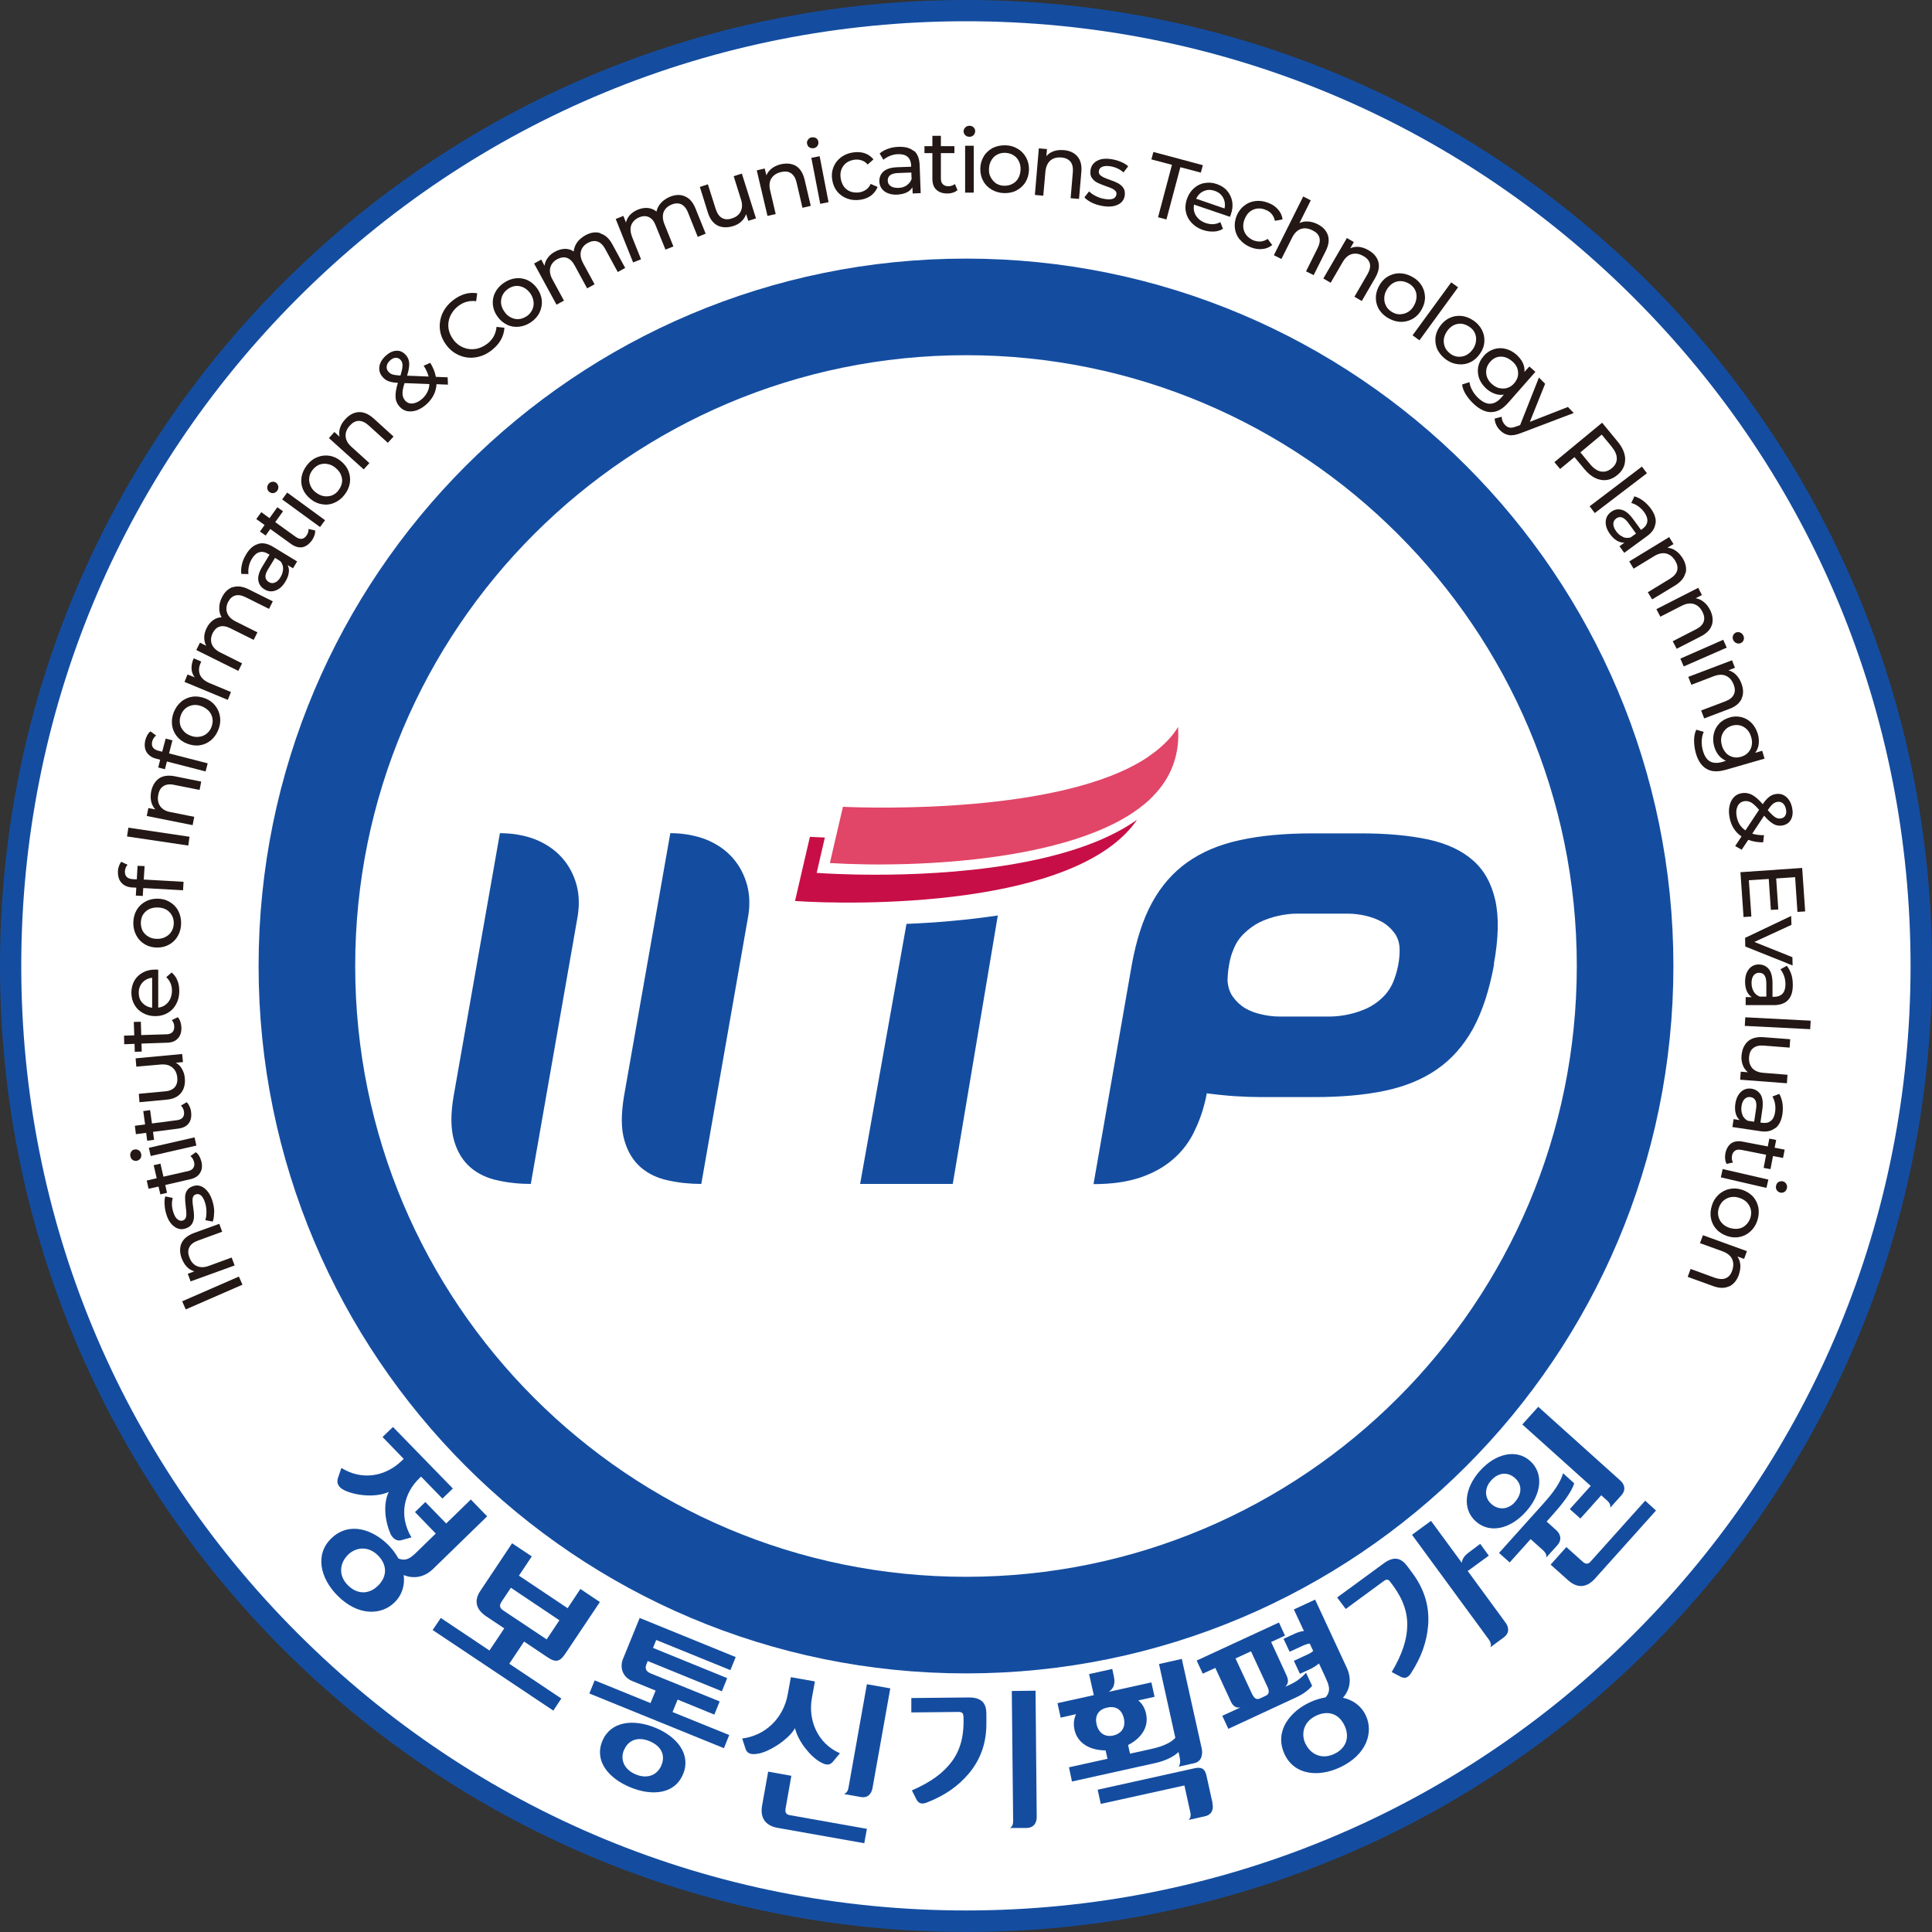 <svg width="20" height="20" viewBox="0 0 20 20" fill="none" xmlns="http://www.w3.org/2000/svg">
<rect x="0" y="0" width="20" height="20" fill="#333333" stroke="none"/>
<g clip-path="url(#clip0_7_2183)">
<path d="M10 19.89C4.547 19.89 0.11 15.453 0.11 10C0.11 4.547 4.547 0.11 10 0.11C15.453 0.11 19.89 4.547 19.89 10C19.89 15.453 15.453 19.89 10 19.89Z" fill="white"/>
<path d="M10 0.22C12.613 0.22 15.067 1.237 16.915 3.084C18.762 4.931 19.778 7.387 19.778 9.999C19.778 12.61 18.762 15.066 16.915 16.913C15.067 18.76 12.611 19.777 10 19.777C7.389 19.777 4.933 18.76 3.086 16.913C1.237 15.067 0.22 12.611 0.22 10C0.22 7.389 1.237 4.931 3.084 3.084C4.931 1.237 7.387 0.22 10 0.22ZM10 0C4.477 0 0 4.477 0 10C0 15.523 4.477 20 10 20C15.523 20 20 15.523 20 10C20 4.477 15.523 0 10 0Z" fill="#144DA0"/>
<path d="M4.124 16.133C4.211 16.17 4.265 16.115 4.321 16.06L4.511 15.875L4.296 15.653L4.403 15.549L4.619 15.771L4.874 15.523L5.043 15.697L4.485 16.24C4.387 16.335 4.275 16.344 4.179 16.305C4.193 16.409 4.163 16.512 4.082 16.59C3.95 16.719 3.708 16.736 3.491 16.515C3.318 16.34 3.254 16.091 3.433 15.922C3.618 15.747 3.863 15.834 4.024 15.998C4.064 16.04 4.098 16.085 4.124 16.133ZM3.602 16.096C3.52 16.176 3.497 16.305 3.6 16.409C3.703 16.513 3.825 16.502 3.913 16.415C4.016 16.314 4.003 16.193 3.915 16.104C3.814 16.001 3.686 16.014 3.602 16.095V16.096ZM4.357 15.287L4.341 15.303C4.184 15.454 4.124 15.687 4.259 15.915L4.154 15.944C4.097 15.96 4.057 15.911 4.042 15.877C3.991 15.764 3.96 15.577 4.024 15.445C3.871 15.511 3.66 15.476 3.559 15.424C3.521 15.404 3.476 15.367 3.499 15.299L3.534 15.196C3.737 15.323 3.981 15.295 4.163 15.118L4.179 15.102L3.96 14.876L4.068 14.772L4.688 15.409L4.58 15.513L4.358 15.285L4.357 15.287Z" fill="#144DA0"/>
<path d="M5.425 16.994L5.272 17.223L5.811 17.583L5.728 17.708L4.479 16.874L4.563 16.749L5.067 17.086L5.22 16.857L5.033 16.732C4.919 16.656 4.911 16.563 4.969 16.474L5.301 15.976L5.505 16.112L5.372 16.311L5.876 16.648L6.008 16.449L6.21 16.584L5.856 17.113C5.799 17.199 5.759 17.217 5.668 17.156L5.426 16.994H5.425ZM5.289 16.436L5.19 16.584C5.168 16.618 5.171 16.645 5.209 16.671L5.659 16.971L5.791 16.773L5.288 16.436H5.289Z" fill="#144DA0"/>
<path d="M7.071 18.365C6.988 18.571 6.755 18.596 6.527 18.503C6.3 18.41 6.15 18.23 6.235 18.024C6.319 17.819 6.553 17.792 6.78 17.884C7.006 17.975 7.156 18.158 7.072 18.364L7.071 18.365ZM6.459 18.116C6.417 18.219 6.464 18.32 6.582 18.369C6.701 18.418 6.804 18.377 6.847 18.274C6.89 18.171 6.847 18.075 6.723 18.024C6.6 17.974 6.502 18.015 6.46 18.117L6.459 18.116ZM7.393 17.749L7.015 17.594L6.962 17.723L7.549 17.961L7.494 18.097L6.101 17.531L6.156 17.395L6.734 17.63L6.787 17.501L6.547 17.403C6.449 17.364 6.411 17.266 6.45 17.171L6.622 16.749L7.616 17.154L7.561 17.289L6.793 16.977L6.76 17.059L7.528 17.372L7.473 17.508L6.705 17.195L6.693 17.226C6.674 17.27 6.685 17.303 6.738 17.324L7.45 17.613L7.395 17.749H7.393Z" fill="#144DA0"/>
<path d="M8.132 18.73C8.126 18.764 8.141 18.784 8.174 18.79L8.974 18.932L8.947 19.081L8.05 18.922C7.948 18.904 7.863 18.841 7.889 18.692L7.952 18.34L8.192 18.383L8.131 18.73H8.132ZM9.216 17.479L9.032 18.511C9.021 18.57 8.983 18.617 8.907 18.602L8.738 18.572C8.759 18.562 8.778 18.545 8.784 18.504L8.974 17.435L9.216 17.478V17.479ZM8.436 17.406L8.404 17.582C8.366 17.798 8.455 18.044 8.695 18.15L8.624 18.235C8.578 18.293 8.522 18.256 8.49 18.24C8.389 18.182 8.262 18.028 8.23 17.89C8.159 18.014 7.951 18.141 7.841 18.155C7.798 18.161 7.736 18.168 7.716 18.098L7.683 17.997C7.921 17.967 8.11 17.789 8.155 17.538L8.187 17.362L8.435 17.406H8.436Z" fill="#144DA0"/>
<path d="M10.732 18.809C10.732 18.871 10.702 18.922 10.625 18.923H10.454C10.475 18.912 10.488 18.892 10.488 18.851L10.474 17.505L10.72 17.502L10.732 18.809ZM9.973 17.767C9.973 17.746 9.967 17.721 9.924 17.722L9.434 17.727V17.578L10.028 17.572C10.174 17.571 10.211 17.645 10.211 17.741V17.836C10.213 18.049 10.147 18.219 10.028 18.361C9.917 18.492 9.778 18.589 9.591 18.661C9.536 18.682 9.504 18.666 9.482 18.618L9.44 18.534C9.64 18.447 9.766 18.352 9.854 18.234C9.962 18.088 9.98 17.92 9.974 17.768L9.973 17.767Z" fill="#144DA0"/>
<path d="M12.551 18.67C12.565 18.73 12.545 18.788 12.469 18.803L12.305 18.84C12.322 18.823 12.331 18.801 12.322 18.761L12.261 18.483L11.395 18.674L11.363 18.527L12.366 18.305C12.439 18.289 12.474 18.311 12.489 18.38L12.553 18.669L12.551 18.67ZM11.782 17.601C11.823 17.635 11.851 17.68 11.864 17.74C11.896 17.887 11.805 18 11.678 18.064L11.698 18.154L11.919 18.105C12.046 18.077 12.124 18.037 12.167 17.99L11.998 17.226L12.234 17.173L12.44 18.1C12.453 18.16 12.44 18.235 12.364 18.252L12.2 18.289C12.217 18.272 12.221 18.231 12.212 18.191L12.2 18.137C12.139 18.195 12.048 18.231 11.96 18.251L11.097 18.442L11.066 18.295L11.465 18.207L11.445 18.12C11.297 18.12 11.156 18.056 11.123 17.906C11.11 17.846 11.117 17.793 11.139 17.745L10.98 17.781L10.947 17.631L11.323 17.548L11.274 17.33L11.514 17.277L11.53 17.351C11.546 17.422 11.534 17.477 11.477 17.514L11.919 17.416L11.952 17.565L11.781 17.603L11.782 17.601ZM11.524 17.966C11.614 17.946 11.653 17.877 11.635 17.792C11.614 17.697 11.551 17.657 11.461 17.677C11.372 17.696 11.331 17.76 11.352 17.851C11.373 17.941 11.439 17.985 11.524 17.966Z" fill="#144DA0"/>
<path d="M13.722 17.571C13.786 17.501 13.752 17.433 13.719 17.36L13.654 17.22C13.63 17.24 13.597 17.262 13.57 17.275L13.457 17.327L13.394 17.193L13.542 17.124C13.562 17.114 13.582 17.103 13.594 17.09L13.558 17.014C13.539 17.016 13.515 17.024 13.496 17.032L13.35 17.099L13.287 16.965L13.405 16.911C13.428 16.9 13.468 16.886 13.498 16.884L13.394 16.661L13.614 16.559L13.942 17.265C13.999 17.389 13.97 17.499 13.902 17.575C14.004 17.597 14.092 17.658 14.14 17.761C14.218 17.929 14.153 18.163 13.873 18.295C13.65 18.4 13.395 18.378 13.295 18.153C13.191 17.92 13.354 17.717 13.562 17.621C13.614 17.597 13.67 17.58 13.722 17.571ZM13.515 18.051C13.563 18.155 13.677 18.219 13.809 18.158C13.942 18.097 13.972 17.977 13.919 17.864C13.858 17.733 13.741 17.706 13.626 17.76C13.495 17.821 13.465 17.946 13.514 18.052L13.515 18.051ZM13.584 17.451C13.547 17.495 13.49 17.538 13.416 17.572L12.716 17.897L12.653 17.762L12.842 17.675C12.799 17.683 12.767 17.667 12.742 17.615L12.581 17.266L12.451 17.326L12.388 17.19L13.24 16.796L13.302 16.932L13.159 16.998L13.313 17.332C13.343 17.396 13.338 17.425 13.306 17.461L13.36 17.436C13.414 17.412 13.474 17.369 13.52 17.316L13.583 17.452L13.584 17.451ZM12.949 17.095L12.79 17.168L12.958 17.529C12.979 17.573 13.001 17.602 13.044 17.582L13.102 17.555C13.143 17.537 13.139 17.501 13.121 17.463L12.951 17.096L12.949 17.095Z" fill="#144DA0"/>
<path d="M15.132 16.178C15.137 16.154 15.143 16.115 15.206 16.07L15.323 15.982L15.412 16.104L15.194 16.263L15.585 16.797C15.621 16.846 15.628 16.906 15.566 16.951L15.429 17.052C15.437 17.03 15.436 17.005 15.412 16.972L14.617 15.888L14.814 15.744L15.131 16.176L15.132 16.178ZM14.392 16.375C14.38 16.358 14.361 16.34 14.326 16.366L13.931 16.656L13.842 16.537L14.323 16.185C14.44 16.098 14.512 16.137 14.57 16.215L14.626 16.291C14.752 16.463 14.798 16.64 14.784 16.825C14.77 16.997 14.714 17.156 14.604 17.325C14.571 17.374 14.537 17.379 14.49 17.353L14.407 17.309C14.517 17.122 14.566 16.972 14.568 16.824C14.57 16.643 14.487 16.496 14.392 16.376V16.375Z" fill="#144DA0"/>
<path d="M16.39 16.171C16.416 16.194 16.442 16.192 16.464 16.167L17.031 15.535L17.143 15.637L16.51 16.343C16.44 16.42 16.344 16.459 16.231 16.357L16.052 16.197L16.215 16.015L16.39 16.172V16.171ZM16.25 15.623L16.467 15.382L15.759 14.746L15.924 14.563L16.772 15.325C16.818 15.365 16.835 15.424 16.783 15.481L16.669 15.608C16.673 15.584 16.667 15.561 16.636 15.533L16.576 15.479L16.36 15.72L16.25 15.622V15.623ZM15.63 16.176L15.518 16.076L15.968 15.575C16.03 15.505 16.142 15.383 16.181 15.251L16.296 15.355C16.269 15.452 16.152 15.593 16.081 15.672L16.011 15.751L16.11 15.84C16.155 15.881 16.172 15.94 16.121 15.997L16.007 16.123C16.011 16.1 16.004 16.077 15.974 16.049L15.845 15.933L15.627 16.176H15.63ZM15.84 15.124C15.985 15.254 15.957 15.472 15.795 15.65C15.638 15.826 15.424 15.88 15.278 15.75C15.132 15.62 15.163 15.401 15.321 15.225C15.481 15.047 15.697 14.995 15.84 15.124ZM15.682 15.549C15.758 15.464 15.758 15.367 15.682 15.3C15.606 15.233 15.509 15.243 15.436 15.326C15.366 15.403 15.366 15.504 15.437 15.568C15.513 15.637 15.614 15.627 15.682 15.55V15.549Z" fill="#144DA0"/>
<path d="M1.923 13.555L1.886 13.471L2.473 13.215L2.51 13.299L1.923 13.555Z" fill="#231815"/>
<path d="M1.879 12.87C1.9 12.823 1.943 12.789 2.008 12.764L2.27 12.669L2.3 12.751L2.048 12.843C2.004 12.859 1.974 12.882 1.96 12.912C1.945 12.941 1.945 12.975 1.96 13.014C1.976 13.06 2.001 13.089 2.037 13.106C2.072 13.122 2.114 13.122 2.163 13.104L2.398 13.018L2.429 13.1L1.973 13.265L1.944 13.186L2.012 13.161C1.983 13.153 1.956 13.137 1.934 13.114C1.911 13.09 1.894 13.06 1.88 13.024C1.859 12.967 1.859 12.914 1.88 12.867L1.879 12.87Z" fill="#231815"/>
<path d="M2.216 12.551C2.216 12.589 2.212 12.621 2.202 12.646L2.125 12.631C2.134 12.607 2.137 12.578 2.137 12.546C2.137 12.515 2.133 12.484 2.124 12.455C2.102 12.381 2.069 12.351 2.027 12.364C2.014 12.369 2.004 12.376 1.999 12.389C1.994 12.401 1.992 12.415 1.993 12.431C1.993 12.447 1.995 12.469 2 12.499C2.006 12.538 2.009 12.57 2.008 12.597C2.008 12.622 2 12.647 1.988 12.669C1.974 12.691 1.952 12.708 1.919 12.718C1.878 12.731 1.839 12.724 1.802 12.696C1.766 12.669 1.738 12.626 1.721 12.567C1.711 12.537 1.706 12.505 1.704 12.47C1.701 12.438 1.704 12.409 1.711 12.385L1.788 12.401C1.776 12.446 1.777 12.495 1.793 12.545C1.804 12.581 1.818 12.607 1.836 12.621C1.853 12.636 1.872 12.641 1.891 12.635C1.906 12.63 1.917 12.621 1.922 12.608C1.928 12.594 1.93 12.579 1.929 12.562C1.929 12.545 1.927 12.522 1.923 12.493C1.918 12.453 1.916 12.421 1.916 12.396C1.916 12.37 1.922 12.347 1.935 12.325C1.948 12.303 1.97 12.288 2.001 12.278C2.043 12.265 2.082 12.273 2.118 12.302C2.153 12.33 2.182 12.375 2.2 12.436C2.212 12.474 2.217 12.512 2.218 12.55L2.216 12.551Z" fill="#231815"/>
<path d="M2.027 11.928C2.041 11.938 2.053 11.951 2.063 11.968C2.072 11.986 2.08 12.004 2.085 12.024C2.096 12.071 2.091 12.111 2.071 12.142C2.052 12.174 2.019 12.196 1.971 12.207L1.711 12.267L1.729 12.348L1.66 12.364L1.641 12.283L1.538 12.306L1.519 12.221L1.622 12.197L1.591 12.062L1.661 12.046L1.692 12.181L1.948 12.123C1.973 12.117 1.992 12.106 2.001 12.09C2.012 12.074 2.015 12.054 2.009 12.03C2.003 12.004 1.99 11.983 1.971 11.968L2.026 11.928H2.027Z" fill="#231815"/>
<path d="M1.56 11.967L1.541 11.882L2.014 11.774L2.033 11.859L1.56 11.967ZM1.454 11.991C1.445 12.004 1.434 12.012 1.418 12.016C1.402 12.02 1.389 12.016 1.375 12.009C1.362 12 1.353 11.988 1.35 11.971C1.346 11.954 1.348 11.939 1.356 11.926C1.363 11.912 1.375 11.903 1.391 11.9C1.407 11.896 1.422 11.899 1.435 11.907C1.449 11.916 1.458 11.928 1.461 11.945C1.465 11.962 1.462 11.977 1.455 11.991H1.454Z" fill="#231815"/>
<path d="M1.932 11.41C1.944 11.421 1.955 11.436 1.962 11.454C1.971 11.472 1.976 11.491 1.978 11.51C1.984 11.558 1.977 11.597 1.954 11.628C1.932 11.659 1.896 11.676 1.847 11.683L1.584 11.717L1.595 11.799L1.524 11.809L1.513 11.727L1.407 11.741L1.396 11.654L1.502 11.64L1.483 11.502L1.554 11.492L1.573 11.63L1.834 11.596C1.859 11.592 1.879 11.584 1.891 11.569C1.903 11.554 1.908 11.535 1.905 11.51C1.901 11.483 1.891 11.463 1.873 11.445L1.932 11.41Z" fill="#231815"/>
<path d="M1.404 10.956L1.886 10.911L1.894 10.995L1.82 11.001C1.847 11.017 1.868 11.037 1.884 11.066C1.9 11.094 1.91 11.124 1.913 11.158C1.919 11.223 1.906 11.274 1.874 11.314C1.842 11.355 1.791 11.378 1.722 11.384L1.444 11.41L1.437 11.323L1.705 11.298C1.752 11.295 1.786 11.28 1.808 11.256C1.83 11.231 1.839 11.198 1.835 11.155C1.831 11.109 1.813 11.074 1.783 11.05C1.753 11.025 1.712 11.015 1.661 11.02L1.411 11.042L1.404 10.956Z" fill="#231815"/>
<path d="M1.84 10.529C1.851 10.541 1.86 10.557 1.867 10.576C1.873 10.594 1.876 10.614 1.878 10.634C1.879 10.683 1.868 10.721 1.842 10.749C1.816 10.778 1.78 10.792 1.731 10.794L1.465 10.803L1.467 10.886L1.395 10.888L1.393 10.806L1.286 10.81L1.284 10.721L1.39 10.718L1.385 10.579L1.458 10.577L1.462 10.715L1.725 10.707C1.75 10.707 1.771 10.698 1.785 10.685C1.798 10.671 1.804 10.652 1.804 10.627C1.804 10.6 1.794 10.578 1.778 10.56L1.841 10.53L1.84 10.529Z" fill="#231815"/>
<path d="M1.638 10.038V10.431C1.681 10.426 1.715 10.406 1.741 10.375C1.766 10.343 1.78 10.302 1.78 10.256C1.78 10.198 1.76 10.152 1.721 10.116L1.777 10.067C1.803 10.089 1.823 10.116 1.836 10.149C1.85 10.182 1.856 10.218 1.856 10.258C1.856 10.31 1.845 10.355 1.824 10.394C1.803 10.434 1.774 10.464 1.736 10.486C1.698 10.508 1.655 10.519 1.607 10.519C1.559 10.519 1.518 10.508 1.48 10.487C1.442 10.467 1.412 10.437 1.391 10.4C1.371 10.364 1.36 10.322 1.36 10.275C1.36 10.229 1.371 10.187 1.391 10.152C1.412 10.115 1.442 10.087 1.48 10.067C1.518 10.046 1.56 10.037 1.609 10.037C1.616 10.037 1.625 10.037 1.636 10.038H1.638ZM1.475 10.382C1.5 10.41 1.534 10.427 1.575 10.432V10.121C1.535 10.126 1.5 10.143 1.475 10.171C1.449 10.2 1.436 10.235 1.436 10.277C1.436 10.318 1.448 10.354 1.474 10.382H1.475Z" fill="#231815"/>
<path d="M1.843 9.685C1.823 9.723 1.793 9.754 1.755 9.776C1.717 9.798 1.676 9.809 1.628 9.809C1.58 9.809 1.537 9.798 1.5 9.776C1.462 9.754 1.433 9.724 1.412 9.685C1.391 9.647 1.38 9.603 1.38 9.555C1.38 9.508 1.391 9.463 1.412 9.425C1.433 9.387 1.462 9.358 1.5 9.336C1.538 9.314 1.58 9.303 1.628 9.303C1.676 9.303 1.718 9.314 1.755 9.336C1.793 9.358 1.823 9.387 1.843 9.425C1.864 9.463 1.875 9.506 1.875 9.555C1.875 9.604 1.864 9.647 1.843 9.685ZM1.777 9.472C1.763 9.448 1.743 9.428 1.717 9.414C1.691 9.401 1.662 9.394 1.628 9.394C1.593 9.394 1.564 9.401 1.538 9.414C1.513 9.428 1.493 9.448 1.478 9.472C1.465 9.497 1.458 9.525 1.458 9.555C1.458 9.586 1.465 9.614 1.478 9.639C1.492 9.663 1.513 9.683 1.538 9.697C1.564 9.712 1.593 9.719 1.628 9.719C1.662 9.719 1.691 9.712 1.717 9.697C1.743 9.683 1.764 9.663 1.777 9.639C1.792 9.614 1.799 9.586 1.799 9.555C1.799 9.525 1.792 9.497 1.777 9.472Z" fill="#231815"/>
<path d="M1.374 9.101L1.416 9.103L1.424 8.963L1.497 8.966L1.488 9.105L1.9 9.128L1.895 9.216L1.483 9.193L1.478 9.275L1.406 9.271L1.411 9.189L1.368 9.187C1.32 9.184 1.282 9.167 1.257 9.138C1.23 9.108 1.219 9.068 1.221 9.018C1.221 8.998 1.226 8.98 1.232 8.964C1.238 8.947 1.246 8.933 1.255 8.921L1.32 8.952C1.304 8.971 1.295 8.993 1.293 9.018C1.291 9.07 1.317 9.097 1.374 9.101Z" fill="#231815"/>
<path d="M1.315 8.659L1.329 8.568L1.962 8.662L1.949 8.753L1.315 8.659Z" fill="#231815"/>
<path d="M1.646 8.058C1.688 8.03 1.743 8.023 1.81 8.036L2.083 8.091L2.066 8.177L1.803 8.125C1.756 8.115 1.72 8.12 1.693 8.137C1.665 8.154 1.647 8.183 1.639 8.225C1.629 8.271 1.635 8.311 1.657 8.344C1.679 8.376 1.715 8.398 1.766 8.407L2.011 8.456L1.994 8.542L1.519 8.447L1.536 8.365L1.608 8.379C1.587 8.357 1.573 8.33 1.565 8.297C1.558 8.265 1.558 8.23 1.565 8.192C1.578 8.132 1.605 8.087 1.647 8.058H1.646Z" fill="#231815"/>
<path d="M1.639 7.771L1.679 7.782L1.715 7.646L1.785 7.664L1.75 7.799L2.15 7.902L2.128 7.986L1.728 7.883L1.707 7.963L1.638 7.945L1.658 7.865L1.617 7.854C1.57 7.842 1.537 7.818 1.516 7.784C1.497 7.75 1.493 7.708 1.505 7.659C1.51 7.641 1.518 7.624 1.526 7.608C1.535 7.592 1.546 7.58 1.558 7.571L1.616 7.614C1.596 7.63 1.583 7.649 1.576 7.674C1.563 7.724 1.584 7.757 1.639 7.772V7.771Z" fill="#231815"/>
<path d="M2.183 7.664C2.148 7.692 2.11 7.709 2.068 7.715C2.025 7.722 1.981 7.715 1.937 7.698C1.892 7.681 1.857 7.655 1.83 7.621C1.803 7.587 1.787 7.549 1.781 7.505C1.776 7.462 1.781 7.418 1.799 7.372C1.818 7.327 1.842 7.292 1.877 7.263C1.91 7.235 1.949 7.219 1.992 7.212C2.035 7.206 2.077 7.212 2.123 7.229C2.168 7.246 2.202 7.272 2.229 7.306C2.256 7.341 2.272 7.379 2.278 7.423C2.284 7.466 2.278 7.51 2.26 7.555C2.242 7.6 2.216 7.636 2.183 7.664ZM2.2 7.441C2.196 7.413 2.184 7.387 2.166 7.365C2.147 7.343 2.121 7.325 2.091 7.312C2.06 7.3 2.03 7.295 2 7.299C1.971 7.303 1.945 7.314 1.923 7.331C1.901 7.349 1.884 7.372 1.873 7.401C1.862 7.429 1.858 7.458 1.862 7.486C1.865 7.515 1.878 7.54 1.896 7.562C1.914 7.586 1.94 7.603 1.971 7.615C2.001 7.627 2.032 7.632 2.061 7.627C2.091 7.624 2.117 7.613 2.139 7.595C2.161 7.578 2.178 7.555 2.189 7.526C2.2 7.496 2.204 7.468 2.2 7.44V7.441Z" fill="#231815"/>
<path d="M1.983 6.924C1.981 6.891 1.988 6.854 2.005 6.815L2.083 6.848C2.083 6.848 2.079 6.858 2.075 6.867C2.057 6.911 2.055 6.95 2.071 6.987C2.087 7.022 2.119 7.05 2.168 7.071L2.391 7.164L2.358 7.245L1.91 7.059L1.941 6.982L2.016 7.012C1.997 6.988 1.985 6.958 1.983 6.925V6.924Z" fill="#231815"/>
<path d="M2.41 6.079C2.458 6.063 2.513 6.07 2.575 6.101L2.824 6.225L2.785 6.303L2.544 6.183C2.502 6.162 2.466 6.156 2.435 6.165C2.404 6.173 2.38 6.197 2.361 6.232C2.342 6.272 2.338 6.309 2.352 6.346C2.365 6.382 2.395 6.411 2.441 6.434L2.665 6.546L2.626 6.624L2.385 6.504C2.343 6.483 2.306 6.477 2.276 6.486C2.245 6.494 2.221 6.517 2.202 6.553C2.183 6.593 2.179 6.63 2.192 6.667C2.206 6.702 2.235 6.732 2.282 6.755L2.506 6.867L2.467 6.945L2.032 6.729L2.07 6.653L2.135 6.685C2.12 6.658 2.114 6.629 2.114 6.597C2.114 6.565 2.124 6.533 2.14 6.5C2.156 6.467 2.179 6.44 2.205 6.421C2.232 6.401 2.261 6.391 2.294 6.39C2.277 6.361 2.268 6.329 2.27 6.292C2.27 6.255 2.279 6.22 2.298 6.183C2.325 6.128 2.363 6.094 2.409 6.077L2.41 6.079Z" fill="#231815"/>
<path d="M2.673 5.63C2.719 5.616 2.771 5.627 2.826 5.66L3.076 5.812L3.033 5.883L2.978 5.85C2.99 5.875 2.994 5.902 2.989 5.931C2.985 5.96 2.973 5.991 2.953 6.023C2.925 6.069 2.891 6.1 2.852 6.113C2.812 6.128 2.774 6.123 2.738 6.101C2.701 6.079 2.68 6.047 2.674 6.008C2.668 5.968 2.682 5.919 2.718 5.861L2.79 5.742L2.776 5.734C2.744 5.714 2.713 5.708 2.684 5.717C2.656 5.725 2.63 5.747 2.608 5.784C2.593 5.808 2.582 5.835 2.576 5.864C2.57 5.892 2.569 5.919 2.572 5.943L2.498 5.941C2.494 5.909 2.496 5.876 2.505 5.84C2.513 5.805 2.528 5.771 2.549 5.737C2.583 5.68 2.625 5.644 2.671 5.632L2.673 5.63ZM2.931 5.889C2.931 5.861 2.923 5.834 2.904 5.811L2.847 5.775L2.776 5.891C2.736 5.954 2.739 5.998 2.782 6.025C2.803 6.038 2.823 6.04 2.845 6.031C2.867 6.023 2.887 6.004 2.904 5.975C2.921 5.946 2.93 5.917 2.93 5.889H2.931Z" fill="#231815"/>
<path d="M3.262 5.49C3.263 5.507 3.262 5.524 3.255 5.543C3.248 5.561 3.24 5.579 3.228 5.595C3.199 5.634 3.166 5.658 3.13 5.665C3.093 5.671 3.055 5.66 3.014 5.632L2.798 5.476L2.75 5.544L2.691 5.502L2.739 5.435L2.653 5.373L2.705 5.302L2.79 5.364L2.871 5.251L2.93 5.293L2.849 5.405L3.062 5.558C3.083 5.573 3.104 5.58 3.122 5.578C3.142 5.576 3.158 5.565 3.172 5.545C3.188 5.523 3.196 5.5 3.193 5.476L3.261 5.491L3.262 5.49Z" fill="#231815"/>
<path d="M2.921 5.17L2.973 5.099L3.365 5.385L3.313 5.456L2.921 5.17ZM2.833 5.104C2.817 5.107 2.804 5.104 2.79 5.094C2.777 5.084 2.769 5.072 2.767 5.056C2.765 5.04 2.768 5.026 2.778 5.012C2.788 4.999 2.801 4.99 2.816 4.988C2.831 4.985 2.845 4.988 2.858 4.997C2.87 5.007 2.878 5.02 2.881 5.035C2.883 5.051 2.88 5.066 2.87 5.08C2.86 5.093 2.847 5.102 2.832 5.104H2.833Z" fill="#231815"/>
<path d="M3.459 5.206C3.419 5.223 3.377 5.228 3.334 5.22C3.291 5.214 3.251 5.196 3.214 5.165C3.177 5.135 3.15 5.1 3.134 5.06C3.118 5.019 3.115 4.978 3.122 4.935C3.13 4.892 3.149 4.852 3.179 4.814C3.208 4.776 3.243 4.749 3.284 4.733C3.324 4.717 3.366 4.711 3.409 4.718C3.452 4.724 3.492 4.743 3.529 4.773C3.566 4.804 3.593 4.838 3.608 4.879C3.624 4.919 3.628 4.961 3.621 5.004C3.613 5.046 3.595 5.087 3.564 5.125C3.534 5.163 3.498 5.19 3.458 5.206H3.459ZM3.54 4.997C3.545 4.969 3.54 4.941 3.529 4.914C3.518 4.887 3.498 4.863 3.472 4.842C3.447 4.821 3.419 4.808 3.389 4.803C3.36 4.798 3.333 4.8 3.306 4.81C3.279 4.821 3.257 4.838 3.237 4.863C3.218 4.887 3.205 4.913 3.202 4.941C3.197 4.969 3.202 4.997 3.212 5.024C3.223 5.051 3.241 5.076 3.268 5.097C3.295 5.117 3.322 5.131 3.351 5.136C3.381 5.141 3.409 5.138 3.435 5.129C3.461 5.119 3.485 5.102 3.503 5.077C3.521 5.053 3.535 5.027 3.539 4.999L3.54 4.997Z" fill="#231815"/>
<path d="M3.714 4.266C3.764 4.264 3.815 4.285 3.867 4.331L4.074 4.519L4.015 4.584L3.815 4.403C3.781 4.372 3.747 4.357 3.714 4.357C3.681 4.357 3.65 4.374 3.622 4.405C3.59 4.44 3.575 4.477 3.578 4.516C3.58 4.555 3.6 4.592 3.639 4.626L3.824 4.794L3.765 4.859L3.405 4.535L3.462 4.472L3.515 4.521C3.509 4.492 3.51 4.461 3.52 4.429C3.53 4.397 3.548 4.368 3.574 4.34C3.616 4.294 3.661 4.27 3.713 4.266H3.714Z" fill="#231815"/>
<path d="M4.639 3.982L4.519 3.977C4.514 4.056 4.481 4.124 4.417 4.183C4.385 4.212 4.352 4.233 4.318 4.246C4.283 4.259 4.25 4.261 4.218 4.257C4.187 4.25 4.161 4.237 4.139 4.212C4.112 4.184 4.097 4.15 4.095 4.112C4.092 4.074 4.1 4.024 4.119 3.963C4.08 3.961 4.048 3.956 4.024 3.947C4 3.938 3.98 3.925 3.964 3.906C3.934 3.874 3.922 3.838 3.927 3.797C3.932 3.757 3.954 3.719 3.993 3.683C4.029 3.65 4.065 3.633 4.102 3.631C4.139 3.628 4.172 3.643 4.2 3.674C4.222 3.697 4.234 3.726 4.236 3.759C4.238 3.792 4.231 3.835 4.214 3.889L4.437 3.898C4.427 3.86 4.41 3.823 4.386 3.786L4.454 3.756C4.484 3.805 4.503 3.852 4.512 3.901L4.634 3.906L4.637 3.982H4.639ZM4.445 3.976L4.188 3.966C4.172 4.014 4.165 4.052 4.167 4.079C4.168 4.106 4.178 4.129 4.196 4.149C4.217 4.171 4.244 4.181 4.276 4.176C4.308 4.172 4.34 4.155 4.372 4.127C4.418 4.084 4.443 4.034 4.445 3.976ZM4.003 3.794C4 3.816 4.008 3.834 4.024 3.851C4.035 3.863 4.049 3.872 4.065 3.877C4.083 3.882 4.109 3.885 4.145 3.888C4.16 3.841 4.167 3.807 4.167 3.784C4.167 3.76 4.161 3.741 4.147 3.726C4.133 3.71 4.116 3.703 4.096 3.704C4.076 3.704 4.057 3.714 4.037 3.732C4.016 3.752 4.004 3.773 4.003 3.794Z" fill="#231815"/>
<path d="M4.931 3.698C4.874 3.708 4.817 3.703 4.764 3.682C4.71 3.661 4.663 3.627 4.625 3.578C4.587 3.529 4.563 3.476 4.555 3.419C4.547 3.361 4.555 3.306 4.577 3.251C4.601 3.197 4.637 3.149 4.688 3.11C4.727 3.079 4.767 3.057 4.81 3.044C4.853 3.031 4.896 3.029 4.94 3.036L4.929 3.118C4.86 3.109 4.797 3.126 4.74 3.171C4.703 3.2 4.677 3.236 4.659 3.276C4.642 3.317 4.637 3.359 4.643 3.401C4.65 3.444 4.668 3.483 4.696 3.52C4.724 3.557 4.76 3.583 4.8 3.599C4.841 3.615 4.882 3.619 4.925 3.612C4.968 3.605 5.008 3.586 5.046 3.557C5.103 3.513 5.133 3.455 5.14 3.384L5.222 3.393C5.219 3.437 5.207 3.479 5.185 3.518C5.163 3.557 5.132 3.592 5.093 3.623C5.043 3.663 4.989 3.688 4.931 3.698Z" fill="#231815"/>
<path d="M5.375 3.382C5.331 3.387 5.289 3.381 5.25 3.362C5.211 3.344 5.178 3.316 5.149 3.276C5.121 3.237 5.107 3.197 5.102 3.154C5.098 3.111 5.105 3.069 5.125 3.03C5.144 2.991 5.174 2.957 5.213 2.93C5.252 2.903 5.294 2.886 5.337 2.881C5.38 2.876 5.421 2.882 5.461 2.9C5.5 2.919 5.533 2.947 5.561 2.986C5.589 3.025 5.604 3.066 5.609 3.109C5.612 3.151 5.605 3.193 5.587 3.232C5.568 3.272 5.539 3.306 5.5 3.333C5.461 3.36 5.419 3.377 5.375 3.382ZM5.511 3.204C5.523 3.178 5.527 3.15 5.523 3.121C5.519 3.091 5.508 3.063 5.489 3.036C5.469 3.009 5.446 2.989 5.42 2.976C5.393 2.963 5.366 2.958 5.338 2.96C5.31 2.963 5.283 2.974 5.257 2.992C5.231 3.011 5.213 3.033 5.201 3.058C5.189 3.084 5.185 3.112 5.187 3.142C5.191 3.171 5.202 3.199 5.222 3.227C5.241 3.256 5.265 3.275 5.29 3.287C5.317 3.3 5.344 3.306 5.372 3.303C5.4 3.301 5.427 3.29 5.453 3.273C5.479 3.256 5.497 3.232 5.51 3.207L5.511 3.204Z" fill="#231815"/>
<path d="M6.216 2.417C6.264 2.431 6.306 2.468 6.339 2.529L6.472 2.774L6.395 2.816L6.266 2.579C6.244 2.538 6.217 2.512 6.187 2.501C6.156 2.49 6.123 2.495 6.088 2.513C6.048 2.534 6.024 2.564 6.014 2.6C6.004 2.637 6.012 2.679 6.036 2.724L6.155 2.943L6.078 2.985L5.949 2.748C5.927 2.707 5.9 2.681 5.87 2.67C5.839 2.659 5.806 2.664 5.77 2.682C5.731 2.703 5.707 2.733 5.697 2.769C5.687 2.806 5.694 2.848 5.719 2.893L5.838 3.112L5.761 3.154L5.529 2.728L5.603 2.687L5.637 2.751C5.641 2.72 5.652 2.693 5.671 2.668C5.691 2.642 5.715 2.621 5.748 2.604C5.781 2.587 5.814 2.577 5.848 2.576C5.881 2.576 5.911 2.584 5.939 2.603C5.942 2.57 5.954 2.538 5.975 2.508C5.996 2.479 6.025 2.455 6.061 2.435C6.115 2.406 6.165 2.398 6.214 2.413L6.216 2.417Z" fill="#231815"/>
<path d="M7.093 2.034C7.14 2.054 7.175 2.096 7.201 2.161L7.305 2.419L7.223 2.452L7.123 2.202C7.106 2.158 7.082 2.13 7.053 2.115C7.023 2.102 6.99 2.102 6.954 2.117C6.912 2.134 6.885 2.159 6.87 2.195C6.857 2.23 6.859 2.272 6.878 2.32L6.971 2.551L6.889 2.584L6.788 2.335C6.771 2.29 6.748 2.262 6.718 2.248C6.689 2.234 6.656 2.234 6.619 2.249C6.578 2.266 6.551 2.292 6.536 2.327C6.522 2.363 6.525 2.404 6.543 2.452L6.636 2.684L6.554 2.717L6.374 2.267L6.453 2.235L6.48 2.303C6.487 2.273 6.502 2.246 6.522 2.224C6.545 2.201 6.571 2.183 6.606 2.169C6.64 2.156 6.674 2.15 6.707 2.153C6.741 2.157 6.77 2.169 6.796 2.19C6.802 2.157 6.818 2.128 6.842 2.101C6.867 2.074 6.897 2.053 6.935 2.037C6.992 2.014 7.043 2.012 7.09 2.032L7.093 2.034Z" fill="#231815"/>
<path d="M7.68 1.798L7.826 2.261L7.746 2.286L7.724 2.216C7.714 2.245 7.698 2.271 7.675 2.292C7.652 2.314 7.624 2.33 7.591 2.34C7.529 2.359 7.475 2.357 7.429 2.335C7.382 2.311 7.349 2.267 7.328 2.201L7.245 1.935L7.328 1.908L7.409 2.164C7.424 2.21 7.445 2.239 7.473 2.256C7.501 2.272 7.537 2.275 7.576 2.261C7.62 2.248 7.651 2.223 7.668 2.188C7.685 2.153 7.686 2.11 7.67 2.063L7.595 1.824L7.679 1.797L7.68 1.798Z" fill="#231815"/>
<path d="M8.24 1.718C8.283 1.745 8.313 1.792 8.329 1.859L8.393 2.131L8.307 2.151L8.246 1.889C8.235 1.843 8.217 1.812 8.188 1.793C8.161 1.775 8.127 1.771 8.085 1.781C8.039 1.792 8.006 1.814 7.985 1.847C7.964 1.88 7.961 1.922 7.973 1.973L8.03 2.216L7.945 2.235L7.834 1.764L7.916 1.744L7.934 1.815C7.945 1.787 7.964 1.763 7.99 1.743C8.016 1.723 8.047 1.709 8.085 1.7C8.145 1.687 8.197 1.693 8.241 1.718H8.24Z" fill="#231815"/>
<path d="M8.399 1.634L8.485 1.617L8.577 2.093L8.491 2.11L8.399 1.634ZM8.379 1.526C8.366 1.518 8.359 1.505 8.355 1.489C8.351 1.474 8.355 1.46 8.364 1.447C8.372 1.433 8.386 1.425 8.401 1.422C8.417 1.42 8.433 1.422 8.447 1.429C8.46 1.437 8.468 1.45 8.471 1.465C8.475 1.48 8.471 1.496 8.463 1.509C8.454 1.522 8.441 1.531 8.424 1.534C8.406 1.536 8.392 1.534 8.378 1.525L8.379 1.526Z" fill="#231815"/>
<path d="M8.769 2.055C8.727 2.039 8.693 2.015 8.666 1.982C8.639 1.948 8.622 1.907 8.615 1.861C8.607 1.814 8.612 1.77 8.628 1.73C8.644 1.689 8.67 1.656 8.705 1.629C8.741 1.602 8.782 1.585 8.831 1.578C8.874 1.572 8.915 1.574 8.951 1.586C8.988 1.599 9.019 1.621 9.042 1.65L8.982 1.703C8.964 1.682 8.943 1.667 8.918 1.66C8.894 1.651 8.868 1.65 8.841 1.654C8.809 1.659 8.782 1.67 8.76 1.687C8.737 1.704 8.721 1.727 8.71 1.755C8.7 1.783 8.697 1.814 8.703 1.847C8.709 1.88 8.72 1.91 8.737 1.933C8.755 1.956 8.777 1.973 8.804 1.983C8.831 1.993 8.861 1.995 8.893 1.992C8.92 1.988 8.944 1.978 8.965 1.964C8.986 1.949 9.002 1.929 9.013 1.904L9.085 1.935C9.071 1.971 9.048 2 9.018 2.024C8.986 2.047 8.949 2.062 8.905 2.068C8.856 2.075 8.811 2.071 8.769 2.055Z" fill="#231815"/>
<path d="M9.461 1.56C9.498 1.592 9.517 1.64 9.52 1.706L9.531 1.999L9.448 2.003L9.445 1.939C9.432 1.962 9.411 1.981 9.384 1.993C9.357 2.006 9.325 2.012 9.288 2.015C9.234 2.017 9.19 2.005 9.156 1.981C9.123 1.956 9.105 1.922 9.103 1.879C9.102 1.836 9.116 1.802 9.146 1.775C9.177 1.748 9.225 1.733 9.293 1.731L9.432 1.726V1.709C9.429 1.671 9.418 1.643 9.395 1.623C9.372 1.603 9.34 1.595 9.297 1.596C9.269 1.596 9.241 1.603 9.214 1.613C9.187 1.624 9.163 1.638 9.145 1.654L9.106 1.589C9.13 1.568 9.16 1.551 9.194 1.54C9.228 1.527 9.265 1.521 9.304 1.52C9.372 1.518 9.423 1.532 9.46 1.564L9.461 1.56ZM9.386 1.918C9.41 1.902 9.427 1.88 9.437 1.853L9.434 1.786L9.299 1.791C9.225 1.793 9.189 1.82 9.19 1.87C9.19 1.895 9.201 1.913 9.221 1.927C9.241 1.94 9.266 1.946 9.301 1.945C9.335 1.944 9.363 1.935 9.386 1.919V1.918Z" fill="#231815"/>
<path d="M9.913 1.968C9.899 1.979 9.885 1.988 9.865 1.994C9.847 2 9.827 2.003 9.806 2.003C9.757 2.003 9.719 1.989 9.692 1.963C9.665 1.938 9.652 1.9 9.652 1.851V1.585H9.57V1.513H9.652V1.406H9.74V1.513H9.88V1.585H9.74V1.847C9.74 1.873 9.746 1.894 9.76 1.907C9.773 1.92 9.792 1.928 9.816 1.928C9.843 1.928 9.866 1.92 9.885 1.905L9.912 1.968H9.913Z" fill="#231815"/>
<path d="M9.991 1.509H10.08V1.994H9.991V1.509ZM9.993 1.4C9.982 1.389 9.975 1.375 9.975 1.36C9.975 1.344 9.982 1.33 9.993 1.319C10.004 1.308 10.018 1.302 10.036 1.302C10.053 1.302 10.067 1.307 10.078 1.318C10.089 1.329 10.095 1.342 10.095 1.357C10.095 1.372 10.089 1.388 10.078 1.399C10.067 1.41 10.053 1.416 10.036 1.416C10.018 1.416 10.005 1.411 9.993 1.4Z" fill="#231815"/>
<path d="M10.266 1.963C10.228 1.941 10.198 1.911 10.178 1.873C10.157 1.835 10.147 1.792 10.148 1.744C10.149 1.696 10.162 1.655 10.184 1.618C10.206 1.581 10.238 1.553 10.276 1.532C10.315 1.513 10.358 1.503 10.407 1.504C10.456 1.505 10.497 1.517 10.535 1.54C10.573 1.562 10.601 1.592 10.622 1.63C10.643 1.668 10.653 1.711 10.652 1.759C10.65 1.807 10.638 1.848 10.616 1.885C10.594 1.922 10.562 1.95 10.524 1.971C10.485 1.992 10.442 2 10.394 1.999C10.347 1.998 10.304 1.985 10.266 1.963ZM10.481 1.903C10.507 1.89 10.527 1.87 10.541 1.845C10.556 1.819 10.563 1.789 10.565 1.756C10.566 1.723 10.56 1.693 10.546 1.667C10.533 1.641 10.514 1.62 10.49 1.606C10.465 1.591 10.438 1.584 10.407 1.582C10.375 1.581 10.348 1.587 10.322 1.601C10.296 1.614 10.277 1.634 10.262 1.66C10.247 1.685 10.239 1.715 10.238 1.748C10.236 1.781 10.242 1.811 10.257 1.837C10.271 1.863 10.29 1.884 10.313 1.9C10.338 1.914 10.365 1.923 10.397 1.923C10.429 1.923 10.456 1.917 10.481 1.903Z" fill="#231815"/>
<path d="M11.154 1.62C11.187 1.66 11.2 1.712 11.194 1.781L11.17 2.059L11.083 2.052L11.106 1.783C11.11 1.737 11.102 1.7 11.082 1.674C11.061 1.649 11.03 1.634 10.988 1.63C10.941 1.627 10.903 1.636 10.873 1.662C10.844 1.688 10.827 1.726 10.822 1.777L10.8 2.026L10.713 2.018L10.754 1.536L10.838 1.543L10.832 1.617C10.851 1.593 10.877 1.576 10.908 1.565C10.939 1.554 10.974 1.551 11.012 1.554C11.073 1.559 11.121 1.581 11.154 1.62Z" fill="#231815"/>
<path d="M11.303 2.098C11.269 2.081 11.243 2.063 11.226 2.043L11.274 1.981C11.292 1.999 11.316 2.016 11.344 2.03C11.372 2.044 11.401 2.054 11.432 2.059C11.508 2.072 11.549 2.058 11.557 2.014C11.559 1.999 11.557 1.987 11.547 1.977C11.538 1.967 11.526 1.958 11.511 1.951C11.497 1.945 11.476 1.936 11.448 1.927C11.411 1.914 11.38 1.901 11.357 1.89C11.334 1.878 11.316 1.861 11.302 1.84C11.287 1.818 11.284 1.791 11.29 1.756C11.297 1.714 11.322 1.682 11.362 1.662C11.402 1.642 11.453 1.638 11.514 1.649C11.546 1.655 11.576 1.663 11.607 1.677C11.638 1.69 11.662 1.705 11.679 1.722L11.63 1.785C11.596 1.753 11.552 1.732 11.499 1.722C11.463 1.716 11.433 1.717 11.412 1.726C11.391 1.734 11.378 1.749 11.376 1.769C11.373 1.785 11.376 1.798 11.385 1.808C11.395 1.819 11.407 1.827 11.422 1.835C11.437 1.842 11.459 1.851 11.487 1.861C11.524 1.874 11.554 1.886 11.576 1.898C11.598 1.911 11.617 1.927 11.63 1.947C11.644 1.968 11.647 1.995 11.643 2.027C11.635 2.07 11.611 2.102 11.569 2.12C11.527 2.14 11.475 2.143 11.411 2.132C11.372 2.125 11.335 2.114 11.301 2.097L11.303 2.098Z" fill="#231815"/>
<path d="M12.131 1.706L11.919 1.65L11.94 1.573L12.452 1.71L12.431 1.787L12.219 1.731L12.075 2.272L11.988 2.249L12.132 1.707L12.131 1.706Z" fill="#231815"/>
<path d="M12.734 2.245L12.361 2.118C12.353 2.159 12.359 2.199 12.381 2.233C12.403 2.267 12.436 2.293 12.482 2.309C12.537 2.327 12.587 2.325 12.633 2.299L12.66 2.369C12.631 2.386 12.599 2.396 12.564 2.397C12.528 2.399 12.491 2.393 12.453 2.381C12.404 2.364 12.365 2.339 12.335 2.306C12.304 2.273 12.284 2.235 12.276 2.192C12.267 2.15 12.271 2.106 12.287 2.06C12.303 2.015 12.326 1.979 12.358 1.95C12.39 1.921 12.426 1.902 12.469 1.895C12.511 1.887 12.554 1.89 12.598 1.906C12.642 1.922 12.678 1.944 12.704 1.976C12.731 2.008 12.748 2.044 12.756 2.087C12.763 2.13 12.758 2.174 12.742 2.219C12.74 2.226 12.736 2.234 12.733 2.244L12.734 2.245ZM12.462 1.978C12.426 1.993 12.401 2.02 12.382 2.057L12.676 2.158C12.685 2.118 12.68 2.081 12.662 2.047C12.643 2.012 12.614 1.989 12.575 1.976C12.535 1.962 12.497 1.962 12.462 1.978Z" fill="#231815"/>
<path d="M12.836 2.483C12.807 2.448 12.79 2.41 12.784 2.366C12.778 2.323 12.784 2.279 12.801 2.235C12.819 2.191 12.845 2.156 12.88 2.129C12.914 2.102 12.953 2.086 12.997 2.081C13.041 2.076 13.085 2.082 13.132 2.101C13.172 2.116 13.206 2.14 13.231 2.169C13.257 2.199 13.272 2.232 13.277 2.271L13.198 2.286C13.192 2.259 13.181 2.235 13.165 2.216C13.148 2.196 13.127 2.181 13.101 2.172C13.072 2.159 13.043 2.156 13.014 2.159C12.986 2.163 12.959 2.174 12.937 2.192C12.914 2.211 12.897 2.237 12.885 2.267C12.872 2.298 12.867 2.33 12.871 2.359C12.875 2.388 12.886 2.414 12.904 2.436C12.923 2.458 12.946 2.475 12.975 2.488C13.001 2.497 13.025 2.502 13.051 2.5C13.077 2.497 13.1 2.489 13.123 2.473L13.17 2.537C13.139 2.561 13.105 2.575 13.067 2.578C13.028 2.582 12.989 2.576 12.948 2.56C12.903 2.542 12.865 2.516 12.838 2.482L12.836 2.483Z" fill="#231815"/>
<path d="M13.746 2.434C13.762 2.482 13.755 2.537 13.724 2.598L13.599 2.848L13.52 2.809L13.64 2.568C13.661 2.527 13.667 2.49 13.658 2.458C13.648 2.426 13.624 2.402 13.586 2.384C13.544 2.363 13.504 2.358 13.468 2.37C13.431 2.382 13.4 2.412 13.377 2.458L13.265 2.681L13.187 2.642L13.491 2.034L13.569 2.074L13.452 2.309C13.479 2.297 13.508 2.29 13.54 2.293C13.572 2.294 13.605 2.304 13.638 2.32C13.693 2.347 13.729 2.385 13.746 2.434Z" fill="#231815"/>
<path d="M14.269 2.712C14.282 2.761 14.271 2.815 14.237 2.875L14.097 3.116L14.021 3.072L14.156 2.839C14.179 2.799 14.188 2.762 14.181 2.73C14.173 2.698 14.151 2.671 14.114 2.651C14.073 2.627 14.034 2.62 13.995 2.63C13.957 2.64 13.926 2.668 13.9 2.712L13.775 2.927L13.699 2.883L13.943 2.464L14.015 2.506L13.978 2.57C14.007 2.557 14.037 2.553 14.069 2.556C14.102 2.56 14.135 2.571 14.168 2.591C14.221 2.621 14.255 2.662 14.269 2.711V2.712Z" fill="#231815"/>
<path d="M14.283 3.215C14.259 3.179 14.245 3.139 14.243 3.095C14.241 3.052 14.25 3.01 14.272 2.967C14.294 2.924 14.322 2.891 14.359 2.867C14.396 2.844 14.435 2.831 14.479 2.829C14.523 2.828 14.566 2.838 14.609 2.86C14.652 2.882 14.686 2.91 14.711 2.947C14.735 2.983 14.749 3.023 14.751 3.066C14.754 3.109 14.744 3.152 14.722 3.194C14.7 3.237 14.672 3.27 14.635 3.294C14.598 3.317 14.559 3.33 14.515 3.332C14.471 3.333 14.428 3.323 14.385 3.301C14.342 3.279 14.308 3.25 14.283 3.214V3.215ZM14.504 3.252C14.532 3.251 14.559 3.241 14.583 3.225C14.608 3.208 14.627 3.185 14.642 3.155C14.657 3.126 14.664 3.095 14.664 3.066C14.664 3.036 14.656 3.01 14.64 2.986C14.624 2.963 14.602 2.943 14.575 2.93C14.548 2.916 14.518 2.909 14.49 2.91C14.462 2.912 14.435 2.92 14.411 2.937C14.386 2.954 14.367 2.978 14.351 3.007C14.335 3.036 14.329 3.067 14.33 3.096C14.33 3.126 14.34 3.153 14.354 3.177C14.37 3.202 14.391 3.22 14.419 3.235C14.447 3.25 14.476 3.256 14.504 3.253V3.252Z" fill="#231815"/>
<path d="M15.023 2.923L15.094 2.974L14.694 3.523L14.623 3.471L15.023 2.923Z" fill="#231815"/>
<path d="M14.885 3.629C14.865 3.59 14.857 3.548 14.859 3.506C14.861 3.463 14.876 3.421 14.903 3.382C14.93 3.343 14.962 3.313 15.001 3.294C15.04 3.274 15.081 3.267 15.125 3.27C15.169 3.274 15.211 3.29 15.25 3.316C15.289 3.341 15.32 3.376 15.34 3.414C15.36 3.453 15.369 3.493 15.366 3.536C15.364 3.579 15.349 3.621 15.322 3.66C15.295 3.699 15.263 3.729 15.224 3.748C15.185 3.768 15.145 3.775 15.1 3.771C15.056 3.768 15.015 3.753 14.975 3.726C14.936 3.699 14.906 3.666 14.885 3.627V3.629ZM15.099 3.693C15.127 3.694 15.155 3.689 15.181 3.675C15.207 3.661 15.23 3.64 15.249 3.612C15.267 3.584 15.278 3.556 15.28 3.526C15.283 3.497 15.278 3.47 15.266 3.444C15.254 3.419 15.234 3.398 15.208 3.381C15.182 3.364 15.155 3.354 15.127 3.351C15.099 3.349 15.072 3.355 15.045 3.368C15.02 3.382 14.996 3.403 14.978 3.431C14.96 3.459 14.948 3.487 14.946 3.517C14.944 3.546 14.948 3.574 14.961 3.6C14.973 3.626 14.993 3.646 15.018 3.665C15.044 3.683 15.071 3.692 15.1 3.693H15.099Z" fill="#231815"/>
<path d="M15.892 3.852L15.615 4.167C15.559 4.231 15.502 4.264 15.443 4.266C15.384 4.269 15.325 4.243 15.262 4.187C15.228 4.156 15.2 4.123 15.176 4.086C15.153 4.05 15.139 4.014 15.136 3.98L15.212 3.956C15.216 3.986 15.226 4.016 15.244 4.046C15.261 4.076 15.283 4.103 15.31 4.127C15.353 4.165 15.393 4.182 15.431 4.179C15.469 4.177 15.506 4.156 15.543 4.114L15.568 4.085C15.536 4.09 15.505 4.088 15.474 4.076C15.443 4.065 15.414 4.048 15.388 4.025C15.354 3.994 15.328 3.959 15.313 3.92C15.299 3.881 15.295 3.84 15.302 3.798C15.31 3.758 15.329 3.72 15.359 3.686C15.388 3.651 15.424 3.628 15.464 3.615C15.503 3.602 15.544 3.601 15.585 3.611C15.627 3.621 15.664 3.642 15.699 3.672C15.726 3.697 15.748 3.724 15.763 3.754C15.778 3.785 15.784 3.817 15.781 3.85L15.832 3.794L15.894 3.849L15.892 3.852ZM15.523 4.018C15.551 4.024 15.578 4.024 15.605 4.015C15.632 4.007 15.655 3.991 15.675 3.967C15.705 3.932 15.719 3.894 15.715 3.851C15.712 3.808 15.691 3.771 15.654 3.74C15.617 3.708 15.577 3.691 15.535 3.692C15.492 3.692 15.456 3.711 15.425 3.747C15.405 3.77 15.392 3.795 15.387 3.823C15.382 3.85 15.384 3.878 15.394 3.905C15.404 3.932 15.421 3.956 15.446 3.977C15.47 3.998 15.495 4.012 15.523 4.019V4.018Z" fill="#231815"/>
<path d="M16.29 4.276L15.745 4.483C15.694 4.503 15.653 4.51 15.62 4.504C15.585 4.498 15.555 4.482 15.528 4.454C15.511 4.436 15.497 4.418 15.488 4.396C15.478 4.375 15.473 4.354 15.473 4.333L15.546 4.314C15.546 4.348 15.559 4.378 15.582 4.401C15.597 4.416 15.614 4.425 15.632 4.427C15.65 4.429 15.672 4.424 15.701 4.413L15.736 4.401L15.931 3.908L15.995 3.973L15.837 4.367L16.231 4.213L16.291 4.275L16.29 4.276Z" fill="#231815"/>
<path d="M16.823 4.759C16.823 4.821 16.796 4.874 16.742 4.918C16.688 4.962 16.631 4.979 16.57 4.967C16.509 4.956 16.453 4.918 16.4 4.854L16.299 4.732L16.15 4.855L16.091 4.784L16.585 4.376L16.744 4.569C16.797 4.632 16.824 4.696 16.824 4.757L16.823 4.759ZM16.573 4.881C16.611 4.888 16.649 4.877 16.684 4.848C16.72 4.819 16.738 4.784 16.737 4.745C16.737 4.706 16.717 4.664 16.68 4.619L16.581 4.499L16.36 4.683L16.459 4.803C16.495 4.847 16.534 4.874 16.572 4.881H16.573Z" fill="#231815"/>
<path d="M16.997 4.83L17.049 4.899L16.509 5.311L16.456 5.241L16.997 4.83Z" fill="#231815"/>
<path d="M17.137 5.42C17.131 5.468 17.103 5.512 17.05 5.55L16.814 5.723L16.765 5.655L16.816 5.617C16.79 5.619 16.764 5.612 16.738 5.597C16.712 5.582 16.689 5.559 16.667 5.529C16.635 5.485 16.62 5.442 16.622 5.401C16.624 5.359 16.642 5.326 16.677 5.3C16.711 5.274 16.748 5.267 16.787 5.277C16.826 5.287 16.865 5.318 16.906 5.374L16.988 5.486L17.001 5.476C17.032 5.454 17.049 5.429 17.053 5.398C17.056 5.369 17.046 5.337 17.02 5.301C17.003 5.278 16.983 5.258 16.959 5.241C16.935 5.224 16.911 5.213 16.887 5.207L16.919 5.138C16.95 5.147 16.98 5.162 17.01 5.184C17.039 5.206 17.065 5.233 17.088 5.263C17.128 5.317 17.145 5.369 17.139 5.416L17.137 5.42ZM16.799 5.559C16.826 5.57 16.853 5.571 16.881 5.563L16.936 5.523L16.857 5.414C16.813 5.354 16.771 5.338 16.731 5.367C16.711 5.382 16.701 5.401 16.701 5.424C16.701 5.447 16.711 5.473 16.731 5.5C16.75 5.527 16.773 5.546 16.8 5.557L16.799 5.559Z" fill="#231815"/>
<path d="M17.447 5.931C17.436 5.98 17.401 6.023 17.342 6.06L17.103 6.205L17.058 6.131L17.288 5.991C17.328 5.966 17.353 5.938 17.362 5.906C17.37 5.875 17.364 5.842 17.342 5.805C17.317 5.764 17.286 5.74 17.248 5.73C17.21 5.721 17.168 5.73 17.124 5.757L16.911 5.887L16.866 5.812L17.279 5.56L17.324 5.632L17.261 5.67C17.292 5.673 17.321 5.682 17.348 5.702C17.375 5.72 17.398 5.746 17.419 5.779C17.451 5.832 17.461 5.883 17.45 5.932L17.447 5.931Z" fill="#231815"/>
<path d="M17.721 6.469C17.706 6.518 17.667 6.557 17.605 6.589L17.357 6.716L17.316 6.638L17.556 6.515C17.598 6.494 17.625 6.467 17.636 6.437C17.647 6.406 17.643 6.372 17.624 6.334C17.602 6.291 17.572 6.264 17.535 6.253C17.499 6.241 17.457 6.247 17.411 6.27L17.188 6.384L17.147 6.306L17.58 6.085L17.618 6.16L17.553 6.193C17.583 6.198 17.611 6.21 17.637 6.231C17.663 6.252 17.685 6.279 17.702 6.313C17.73 6.368 17.736 6.42 17.722 6.469H17.721Z" fill="#231815"/>
<path d="M17.839 6.623L17.875 6.704L17.43 6.899L17.395 6.818L17.839 6.623ZM17.94 6.58C17.946 6.565 17.956 6.554 17.97 6.548C17.985 6.542 18 6.542 18.014 6.548C18.029 6.554 18.04 6.564 18.047 6.58C18.055 6.596 18.055 6.611 18.05 6.625C18.045 6.64 18.035 6.651 18.021 6.657C18.006 6.663 17.99 6.665 17.975 6.657C17.961 6.651 17.95 6.641 17.942 6.625C17.935 6.61 17.935 6.595 17.94 6.58Z" fill="#231815"/>
<path d="M18.03 7.232C18.009 7.278 17.968 7.314 17.903 7.338L17.642 7.437L17.61 7.355L17.861 7.26C17.905 7.243 17.935 7.219 17.948 7.19C17.963 7.161 17.962 7.126 17.947 7.087C17.93 7.043 17.904 7.012 17.867 6.996C17.832 6.98 17.789 6.982 17.741 7L17.509 7.089L17.477 7.007L17.93 6.835L17.96 6.913L17.892 6.939C17.921 6.946 17.948 6.962 17.971 6.985C17.995 7.009 18.013 7.038 18.027 7.075C18.049 7.132 18.05 7.184 18.029 7.232H18.03Z" fill="#231815"/>
<path d="M18.268 7.853L17.865 7.969C17.784 7.992 17.718 7.99 17.667 7.96C17.616 7.931 17.578 7.877 17.555 7.796C17.543 7.752 17.537 7.709 17.537 7.665C17.537 7.622 17.545 7.584 17.56 7.554L17.637 7.576C17.625 7.603 17.618 7.633 17.616 7.669C17.615 7.704 17.619 7.739 17.629 7.773C17.645 7.827 17.669 7.864 17.702 7.882C17.735 7.9 17.778 7.903 17.831 7.887L17.867 7.876C17.838 7.862 17.812 7.844 17.791 7.818C17.771 7.793 17.756 7.763 17.746 7.729C17.733 7.685 17.732 7.642 17.74 7.6C17.749 7.559 17.767 7.523 17.795 7.493C17.823 7.462 17.86 7.441 17.903 7.428C17.946 7.414 17.989 7.414 18.029 7.424C18.07 7.435 18.104 7.455 18.133 7.485C18.163 7.516 18.183 7.554 18.197 7.598C18.207 7.633 18.21 7.668 18.206 7.702C18.202 7.736 18.19 7.766 18.17 7.793L18.242 7.772L18.266 7.851L18.268 7.853ZM17.867 7.795C17.887 7.816 17.91 7.829 17.939 7.837C17.965 7.844 17.994 7.843 18.023 7.834C18.068 7.821 18.1 7.795 18.12 7.757C18.139 7.719 18.142 7.676 18.128 7.63C18.115 7.583 18.089 7.548 18.052 7.526C18.016 7.504 17.975 7.5 17.93 7.512C17.901 7.521 17.876 7.535 17.858 7.556C17.838 7.577 17.826 7.602 17.82 7.628C17.814 7.657 17.816 7.686 17.825 7.717C17.833 7.747 17.848 7.773 17.867 7.794V7.795Z" fill="#231815"/>
<path d="M17.962 8.759L18.028 8.659C17.963 8.615 17.921 8.55 17.905 8.465C17.897 8.423 17.895 8.384 17.903 8.348C17.91 8.311 17.924 8.281 17.945 8.257C17.965 8.234 17.992 8.218 18.024 8.212C18.062 8.204 18.099 8.209 18.133 8.226C18.168 8.243 18.205 8.276 18.248 8.325C18.27 8.292 18.291 8.268 18.311 8.252C18.33 8.236 18.352 8.226 18.377 8.221C18.42 8.213 18.456 8.221 18.488 8.247C18.52 8.273 18.541 8.311 18.552 8.362C18.562 8.41 18.558 8.45 18.54 8.483C18.523 8.517 18.493 8.537 18.453 8.545C18.421 8.551 18.39 8.547 18.361 8.531C18.332 8.515 18.299 8.487 18.262 8.444L18.139 8.63C18.177 8.642 18.218 8.646 18.261 8.646L18.252 8.72C18.194 8.72 18.143 8.711 18.098 8.694L18.03 8.796L17.963 8.759H17.962ZM18.068 8.597L18.21 8.383C18.177 8.345 18.149 8.319 18.126 8.306C18.101 8.294 18.077 8.289 18.051 8.295C18.022 8.301 18 8.319 17.986 8.349C17.973 8.378 17.97 8.415 17.979 8.457C17.991 8.519 18.022 8.566 18.07 8.597H18.068ZM18.454 8.314C18.437 8.301 18.417 8.297 18.394 8.302C18.378 8.306 18.363 8.313 18.35 8.324C18.337 8.336 18.319 8.357 18.3 8.387C18.332 8.423 18.357 8.448 18.377 8.46C18.396 8.472 18.416 8.477 18.437 8.472C18.458 8.469 18.474 8.458 18.482 8.441C18.492 8.423 18.494 8.401 18.488 8.376C18.482 8.348 18.471 8.327 18.454 8.314Z" fill="#231815"/>
<path d="M18.128 9.488L18.049 9.493L18.017 9.029L18.656 8.985L18.687 9.435L18.607 9.44L18.583 9.08L18.387 9.094L18.409 9.415L18.332 9.419L18.31 9.099L18.104 9.112L18.13 9.484L18.128 9.488Z" fill="#231815"/>
<path d="M18.558 9.995L18.067 9.798L18.065 9.709L18.542 9.482L18.545 9.574L18.161 9.751L18.555 9.909L18.557 9.995H18.558Z" fill="#231815"/>
<path d="M18.51 10.352C18.477 10.387 18.428 10.405 18.363 10.405H18.071V10.322H18.134C18.112 10.307 18.094 10.287 18.083 10.26C18.071 10.233 18.065 10.201 18.065 10.163C18.065 10.109 18.078 10.065 18.104 10.033C18.13 10 18.165 9.984 18.207 9.984C18.248 9.984 18.284 10 18.31 10.031C18.335 10.061 18.349 10.111 18.349 10.179V10.319H18.366C18.404 10.319 18.433 10.307 18.453 10.286C18.473 10.263 18.483 10.232 18.483 10.189C18.483 10.161 18.479 10.132 18.469 10.104C18.459 10.077 18.447 10.054 18.431 10.034L18.497 9.998C18.517 10.022 18.532 10.053 18.544 10.087C18.555 10.121 18.559 10.158 18.559 10.197C18.559 10.265 18.544 10.316 18.51 10.352ZM18.154 10.265C18.169 10.289 18.189 10.306 18.218 10.317H18.285V10.181C18.285 10.107 18.261 10.07 18.21 10.07C18.186 10.07 18.166 10.08 18.153 10.098C18.139 10.116 18.132 10.143 18.132 10.176C18.132 10.21 18.139 10.239 18.154 10.263V10.265Z" fill="#231815"/>
<path d="M18.744 10.566L18.739 10.654L18.062 10.62L18.067 10.531L18.744 10.566Z" fill="#231815"/>
<path d="M18.498 11.214L18.014 11.177L18.02 11.094L18.094 11.1C18.071 11.08 18.052 11.056 18.041 11.025C18.03 10.996 18.025 10.963 18.028 10.93C18.033 10.865 18.055 10.816 18.093 10.781C18.131 10.747 18.185 10.732 18.255 10.737L18.532 10.758L18.526 10.845L18.258 10.824C18.212 10.82 18.175 10.829 18.149 10.85C18.123 10.871 18.109 10.901 18.106 10.944C18.103 10.991 18.114 11.027 18.139 11.057C18.165 11.086 18.204 11.102 18.255 11.106L18.504 11.126L18.498 11.214Z" fill="#231815"/>
<path d="M18.376 11.678C18.338 11.709 18.286 11.72 18.223 11.71L17.934 11.667L17.946 11.585L18.009 11.595C17.99 11.578 17.975 11.554 17.968 11.525C17.96 11.497 17.959 11.464 17.964 11.427C17.972 11.373 17.991 11.333 18.022 11.303C18.052 11.275 18.089 11.264 18.131 11.27C18.172 11.276 18.204 11.297 18.226 11.331C18.247 11.366 18.253 11.417 18.244 11.483L18.224 11.62L18.241 11.623C18.279 11.628 18.308 11.623 18.332 11.603C18.355 11.585 18.37 11.554 18.376 11.511C18.38 11.483 18.38 11.455 18.375 11.426C18.37 11.398 18.36 11.372 18.348 11.351L18.419 11.324C18.435 11.352 18.446 11.384 18.452 11.42C18.457 11.455 18.457 11.493 18.452 11.531C18.442 11.597 18.419 11.646 18.381 11.677L18.376 11.678ZM18.037 11.541C18.047 11.567 18.066 11.587 18.092 11.602L18.159 11.612L18.179 11.478C18.19 11.405 18.17 11.364 18.121 11.357C18.096 11.354 18.077 11.36 18.06 11.377C18.043 11.394 18.033 11.418 18.028 11.451C18.023 11.485 18.027 11.514 18.038 11.541H18.037Z" fill="#231815"/>
<path d="M17.875 12.05C17.866 12.036 17.861 12.019 17.859 11.999C17.856 11.979 17.858 11.96 17.861 11.94C17.871 11.892 17.891 11.858 17.921 11.836C17.952 11.815 17.991 11.809 18.039 11.818L18.3 11.868L18.316 11.787L18.387 11.801L18.371 11.881L18.475 11.901L18.458 11.987L18.354 11.967L18.328 12.103L18.257 12.09L18.283 11.954L18.024 11.903C17.998 11.899 17.978 11.901 17.962 11.911C17.946 11.921 17.935 11.938 17.93 11.962C17.925 11.989 17.927 12.012 17.94 12.034L17.872 12.049L17.875 12.05Z" fill="#231815"/>
<path d="M18.306 12.211L18.286 12.297L17.814 12.188L17.833 12.102L18.306 12.211ZM18.412 12.236C18.426 12.228 18.439 12.226 18.455 12.229C18.471 12.233 18.482 12.241 18.491 12.255C18.499 12.268 18.502 12.283 18.498 12.3C18.494 12.317 18.486 12.33 18.473 12.338C18.459 12.347 18.445 12.349 18.43 12.346C18.414 12.342 18.401 12.333 18.393 12.32C18.384 12.306 18.382 12.292 18.386 12.274C18.389 12.257 18.398 12.245 18.411 12.236H18.412Z" fill="#231815"/>
<path d="M17.793 12.365C17.825 12.336 17.863 12.316 17.905 12.308C17.948 12.299 17.991 12.302 18.036 12.317C18.082 12.333 18.119 12.357 18.148 12.388C18.176 12.42 18.194 12.458 18.203 12.501C18.21 12.544 18.207 12.588 18.192 12.635C18.177 12.681 18.153 12.718 18.121 12.747C18.089 12.777 18.051 12.796 18.009 12.805C17.967 12.813 17.924 12.811 17.878 12.795C17.833 12.779 17.796 12.756 17.767 12.724C17.739 12.692 17.719 12.654 17.712 12.611C17.703 12.569 17.707 12.524 17.722 12.478C17.736 12.431 17.761 12.395 17.793 12.365ZM17.788 12.588C17.794 12.616 17.806 12.641 17.827 12.663C17.847 12.685 17.873 12.701 17.905 12.711C17.937 12.72 17.968 12.724 17.997 12.719C18.027 12.714 18.051 12.702 18.072 12.682C18.093 12.663 18.109 12.639 18.119 12.61C18.128 12.581 18.131 12.551 18.125 12.524C18.119 12.496 18.106 12.472 18.087 12.45C18.067 12.428 18.04 12.412 18.008 12.401C17.976 12.39 17.946 12.387 17.916 12.393C17.887 12.398 17.863 12.411 17.84 12.43C17.82 12.448 17.804 12.473 17.794 12.502C17.784 12.532 17.782 12.561 17.788 12.588Z" fill="#231815"/>
<path d="M17.899 13.316C17.853 13.338 17.798 13.337 17.733 13.313L17.471 13.218L17.501 13.136L17.753 13.228C17.798 13.243 17.834 13.245 17.865 13.232C17.896 13.219 17.918 13.193 17.931 13.154C17.947 13.109 17.947 13.07 17.931 13.034C17.914 12.998 17.882 12.973 17.833 12.954L17.598 12.869L17.629 12.787L18.084 12.952L18.055 13.032L17.986 13.007C18.003 13.033 18.013 13.061 18.016 13.094C18.018 13.127 18.012 13.161 18 13.198C17.979 13.256 17.945 13.296 17.899 13.318V13.316Z" fill="#231815"/>
<path d="M10 16.823C13.768 16.823 16.823 13.768 16.823 10C16.823 6.232 13.768 3.177 10 3.177C6.232 3.177 3.177 6.232 3.177 10C3.177 13.768 6.232 16.823 10 16.823Z" fill="white" stroke="#144DA0" stroke-miterlimit="10"/>
<path d="M5.494 12.256C5.375 12.256 5.26 12.244 5.151 12.219C5.04 12.196 4.947 12.151 4.87 12.085C4.793 12.018 4.735 11.927 4.701 11.809C4.666 11.691 4.663 11.537 4.696 11.346L5.175 8.625C5.311 8.625 5.434 8.648 5.543 8.69C5.653 8.735 5.743 8.796 5.816 8.877C5.888 8.957 5.939 9.053 5.969 9.162C5.998 9.272 5.999 9.391 5.974 9.52L5.495 12.255L5.494 12.256Z" fill="#144DA0"/>
<path d="M7.259 12.256C7.14 12.256 7.025 12.244 6.914 12.219C6.804 12.196 6.711 12.151 6.634 12.085C6.557 12.018 6.499 11.927 6.465 11.809C6.429 11.691 6.428 11.537 6.46 11.346L6.939 8.625C7.075 8.625 7.197 8.648 7.308 8.69C7.418 8.735 7.509 8.796 7.581 8.877C7.653 8.957 7.704 9.053 7.734 9.162C7.763 9.272 7.765 9.391 7.739 9.52L7.26 12.255L7.259 12.256Z" fill="#144DA0"/>
<path d="M15.467 9.981C15.418 10.25 15.345 10.471 15.249 10.648C15.152 10.823 15.028 10.964 14.876 11.069C14.724 11.175 14.543 11.248 14.334 11.292C14.124 11.336 13.882 11.357 13.607 11.357H13.06C12.882 11.357 12.694 11.345 12.493 11.318C12.467 11.454 12.427 11.58 12.371 11.696C12.318 11.813 12.244 11.912 12.151 11.994C12.059 12.076 11.945 12.141 11.809 12.188C11.674 12.234 11.511 12.258 11.32 12.258L11.717 9.983C11.763 9.732 11.831 9.518 11.925 9.346C12.019 9.173 12.141 9.033 12.29 8.927C12.441 8.82 12.621 8.743 12.836 8.697C13.049 8.65 13.299 8.627 13.586 8.627H14.09C14.354 8.627 14.585 8.648 14.78 8.689C14.974 8.731 15.131 8.803 15.246 8.905C15.363 9.006 15.44 9.145 15.479 9.319C15.518 9.493 15.513 9.714 15.464 9.981M12.707 10.146C12.711 10.213 12.729 10.272 12.763 10.319C12.798 10.367 12.839 10.406 12.888 10.436C12.938 10.465 12.995 10.487 13.059 10.501C13.121 10.515 13.182 10.523 13.24 10.523H13.768C13.829 10.523 13.894 10.515 13.961 10.501C14.029 10.486 14.094 10.464 14.155 10.436C14.216 10.406 14.271 10.368 14.319 10.319C14.367 10.271 14.405 10.213 14.43 10.146C14.468 10.045 14.489 9.942 14.489 9.836C14.489 9.768 14.472 9.71 14.438 9.662C14.403 9.614 14.361 9.575 14.309 9.545C14.258 9.516 14.2 9.495 14.138 9.48C14.075 9.466 14.013 9.458 13.951 9.458H13.424C13.365 9.458 13.302 9.466 13.235 9.48C13.168 9.495 13.103 9.517 13.044 9.545C12.984 9.575 12.929 9.614 12.88 9.662C12.829 9.71 12.791 9.768 12.766 9.836C12.746 9.881 12.733 9.932 12.723 9.99C12.713 10.048 12.708 10.1 12.708 10.144" fill="#144DA0"/>
<path d="M8.503 9.039L8.454 9.036L8.539 8.67C8.48 8.667 8.427 8.666 8.384 8.663L8.23 9.327C8.833 9.369 11.142 9.403 11.771 8.486C11.078 8.977 9.803 9.055 9.065 9.055C8.749 9.055 8.533 9.041 8.503 9.039Z" fill="#C80E47"/>
<path d="M12.195 7.526C12.136 7.624 12.053 7.708 11.954 7.785C11.929 7.804 11.903 7.822 11.878 7.84C10.996 8.427 9.016 8.365 8.726 8.352L8.657 8.648L8.591 8.934C9.485 8.989 11.225 8.916 11.906 8.272C11.929 8.25 11.951 8.226 11.972 8.203C12.14 8.013 12.214 7.785 12.195 7.527" fill="#E14567"/>
<path d="M10.329 9.479L9.863 12.256H8.904L9.384 9.564C9.681 9.552 10.007 9.525 10.329 9.477V9.479Z" fill="#144DA0"/>
</g>
<defs>
<clipPath id="clip0_7_2183">
<rect width="20" height="20" fill="white"/>
</clipPath>
</defs>
</svg>
